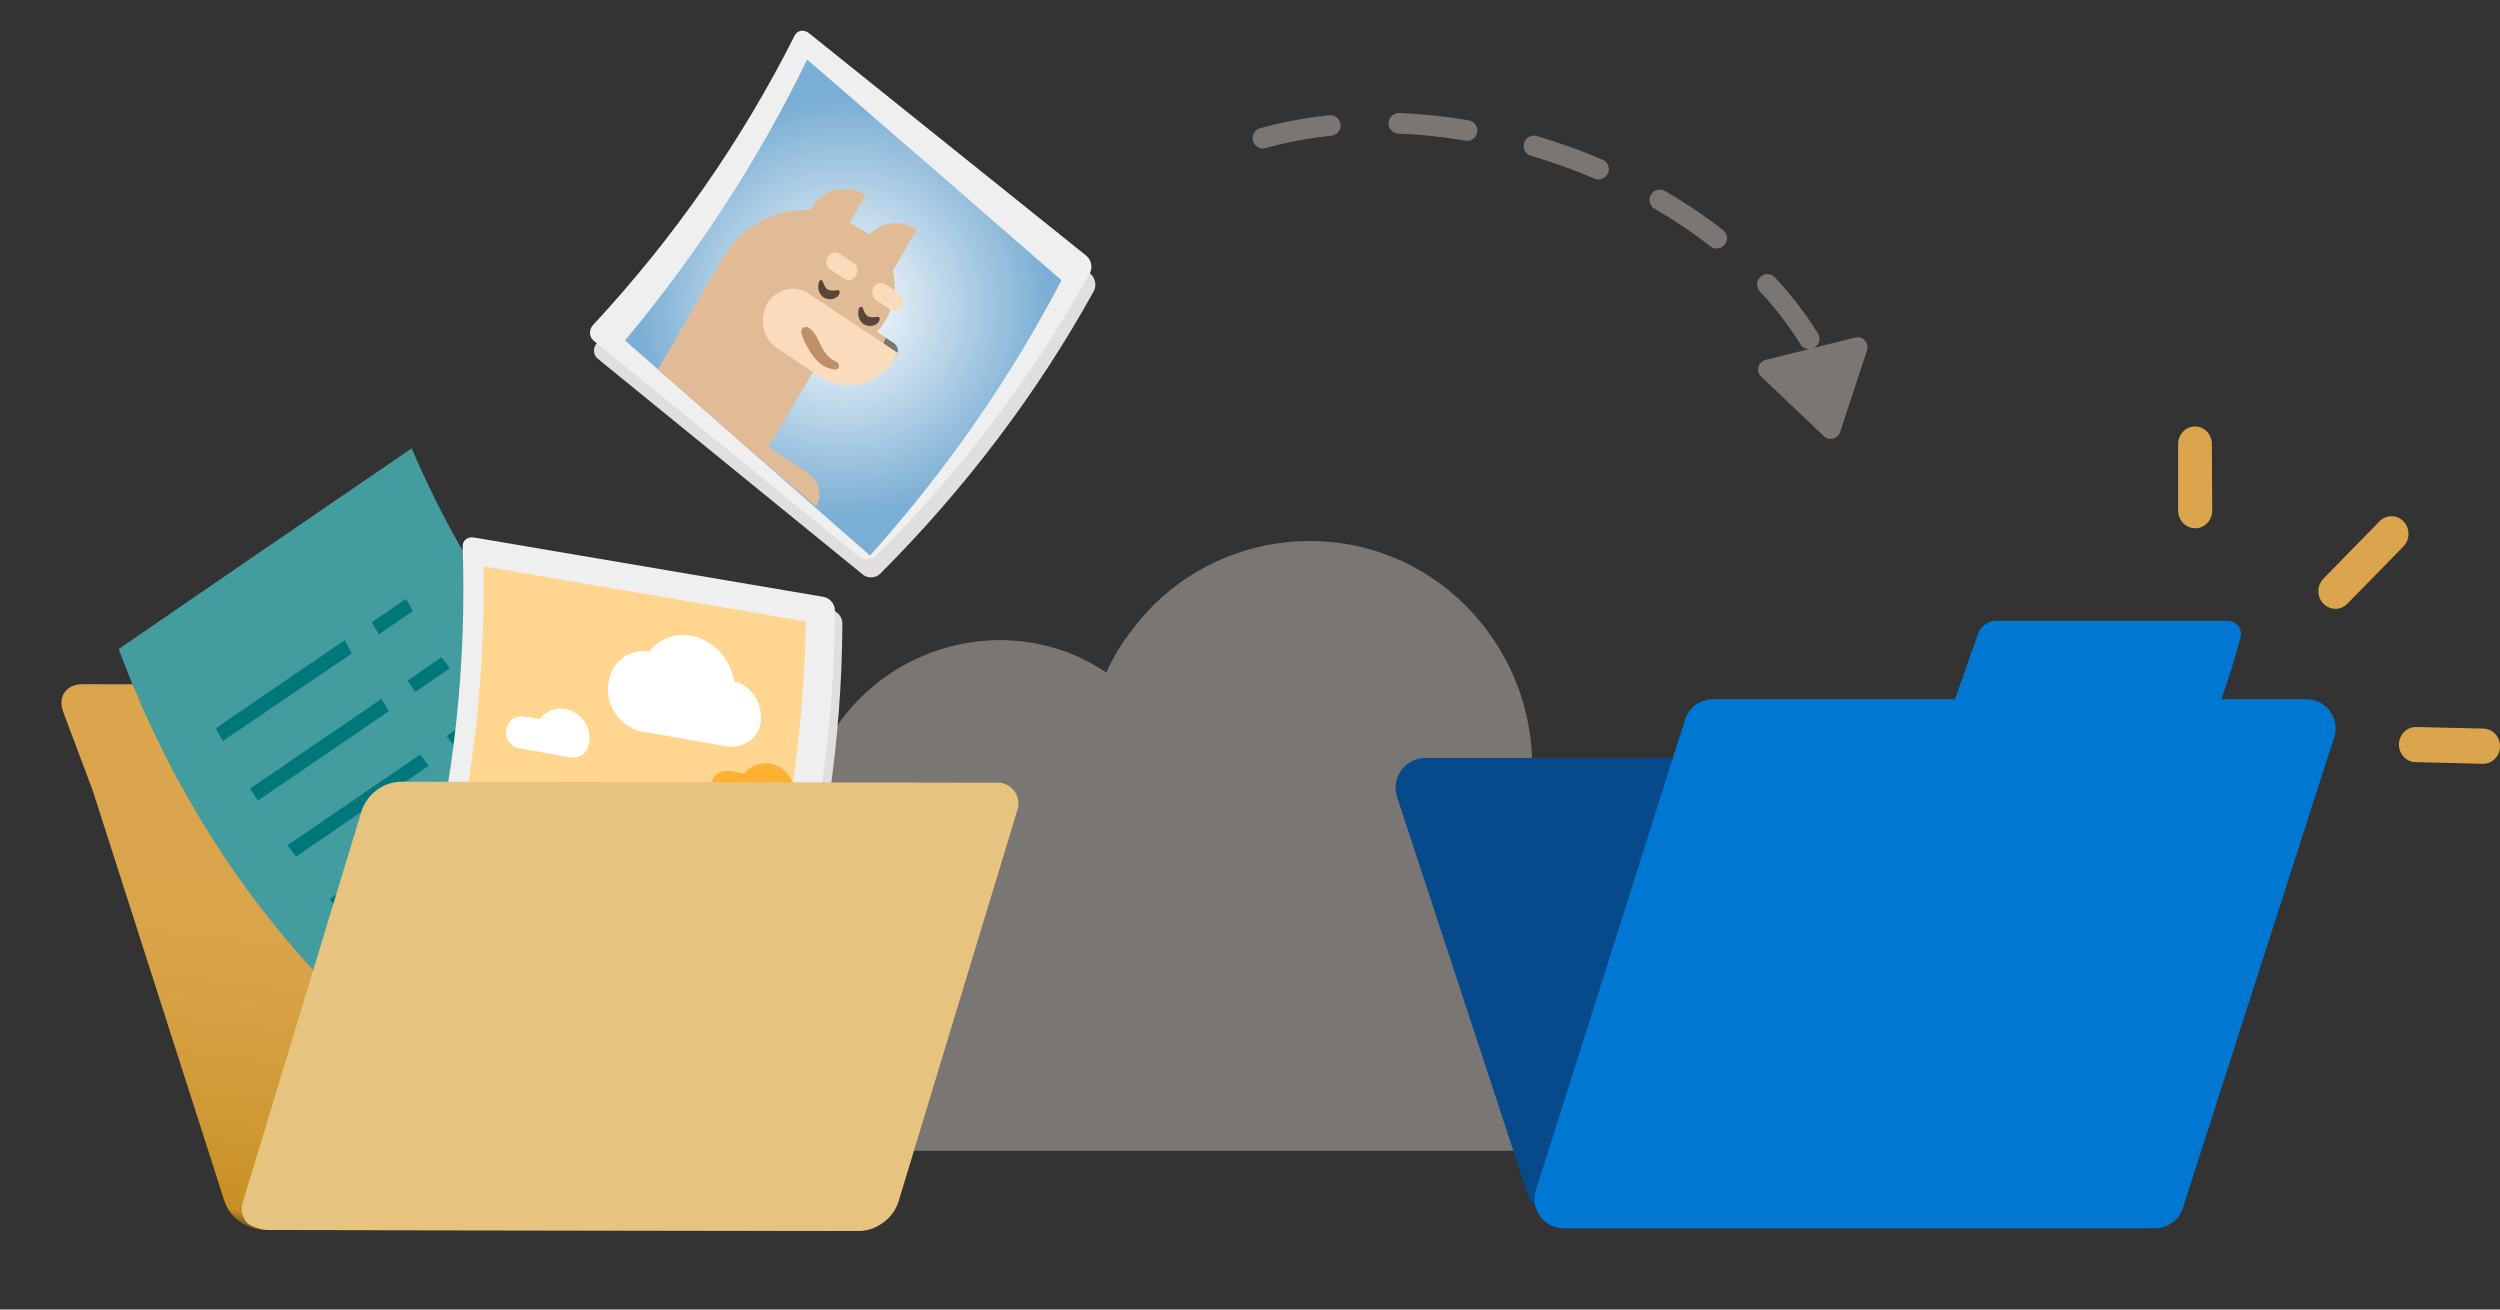 <svg width="126" height="66" viewBox="0 0 126 66" fill="none" xmlns="http://www.w3.org/2000/svg">
<rect x="0" y="0" width="126" height="66" fill="#333333" stroke="none"/>
<path d="M44.34 60.611L37.4 38.975C37.249 38.568 36.983 38.216 36.634 37.961C36.285 37.706 35.869 37.56 35.436 37.54L15.203 37.506L14.986 36.995L14.367 35.539C14.222 35.241 14.001 34.988 13.725 34.805C13.45 34.622 13.13 34.516 12.799 34.499L10.107 34.494L4.162 34.484C3.332 34.484 2.897 35.111 3.189 35.888L4.666 39.822L11.317 60.556C11.487 61.025 11.814 61.419 12.243 61.671C12.553 61.87 12.912 61.98 13.281 61.991L43.091 62.04C43.464 62.031 43.827 61.916 44.139 61.71C44.271 61.563 44.36 61.382 44.395 61.188C44.431 60.994 44.412 60.794 44.34 60.611Z" fill="url(#paint0_linear_217_1445)"/>
<path d="M40.476 42.098C40.476 36.687 44.89 32.315 50.352 32.26C52.283 32.26 54.159 32.806 55.759 33.9C56.09 33.134 56.532 32.424 57.084 31.713C60.725 26.849 67.677 25.811 72.588 29.418C73.47 30.074 74.243 30.839 74.905 31.713C76.394 33.681 77.222 36.086 77.222 38.6C77.222 38.818 77.222 39.092 77.167 39.31C77.388 39.31 77.608 39.256 77.829 39.256C83.071 39.365 87.209 43.628 87.098 48.82C86.988 53.848 82.905 57.947 77.829 58.002L42.352 58.002C37.828 57.947 34.186 54.285 34.296 49.804C34.352 46.142 36.89 42.972 40.476 42.098Z" fill="#797673"/>
<path d="M77.008 60.233C77.142 60.644 77.526 60.921 77.958 60.921L108.566 60.921L101.099 38.202L71.838 38.202C70.817 38.202 70.095 39.2 70.413 40.17L77.008 60.233Z" fill="#064A8B"/>
<path d="M117.301 30.578C117.182 30.513 117.08 30.42 117.002 30.307C116.925 30.193 116.874 30.062 116.855 29.924C116.835 29.786 116.847 29.646 116.89 29.514C116.933 29.381 117.005 29.262 117.101 29.164L119.934 26.269C120.015 26.187 120.11 26.123 120.214 26.08C120.319 26.036 120.431 26.015 120.543 26.016C120.655 26.018 120.766 26.043 120.87 26.089C120.973 26.135 121.067 26.202 121.145 26.286C121.223 26.37 121.285 26.469 121.327 26.578C121.368 26.686 121.389 26.802 121.388 26.919C121.386 27.037 121.362 27.152 121.318 27.26C121.274 27.367 121.209 27.464 121.129 27.546L118.295 30.441C118.164 30.57 117.998 30.653 117.819 30.677C117.641 30.701 117.459 30.667 117.301 30.578Z" fill="#DBA54E"/>
<path d="M84.886 36.398C85.038 35.721 85.644 35.238 86.343 35.238L98.53 35.238L99.662 32.035C99.773 31.596 100.171 31.287 100.627 31.287L112.21 31.287C112.619 31.287 112.894 31.507 112.947 31.893C112.959 31.987 112.943 32.081 112.916 32.172L112.459 33.746L111.961 35.238L116.225 35.238C117.18 35.238 117.889 36.116 117.682 37.041L110.059 60.748C109.907 61.426 109.302 61.909 108.602 61.909L78.829 61.909C77.874 61.909 77.165 61.031 77.372 60.106L84.886 36.398Z" fill="url(#paint1_linear_217_1445)"/>
<path d="M110.229 26.515C110.093 26.44 109.979 26.327 109.899 26.19C109.82 26.052 109.778 25.895 109.777 25.735L109.777 22.324C109.791 22.099 109.887 21.888 110.045 21.735C110.203 21.581 110.411 21.495 110.628 21.495C110.844 21.495 111.052 21.581 111.21 21.735C111.368 21.888 111.464 22.099 111.478 22.324L111.496 25.735C111.496 25.969 111.407 26.195 111.248 26.362C111.089 26.528 110.873 26.623 110.648 26.625C110.501 26.626 110.357 26.588 110.229 26.515Z" fill="#DBA54E"/>
<path d="M121.362 38.313C121.19 38.219 121.054 38.067 120.977 37.883C120.899 37.698 120.884 37.491 120.935 37.296C120.985 37.102 121.098 36.931 121.254 36.812C121.411 36.693 121.601 36.633 121.795 36.642L125.167 36.721C125.393 36.727 125.608 36.825 125.764 36.996C125.92 37.166 126.005 37.394 126 37.629C125.994 37.864 125.899 38.087 125.736 38.25C125.572 38.412 125.353 38.5 125.127 38.495L121.759 38.411C121.62 38.414 121.484 38.38 121.362 38.313Z" fill="#DBA54E"/>
<path d="M33.263 39.928C28.041 43.584 22.855 47.208 17.652 50.815C12.593 45.914 8.592 39.756 5.984 32.708C10.888 29.343 15.793 25.977 20.748 22.597C23.671 29.421 27.97 35.337 33.263 39.928Z" fill="#439C9D"/>
<path d="M17.733 32.932C15.569 34.399 13.388 35.882 11.224 37.349C11.1 37.141 10.993 36.918 10.886 36.695C13.05 35.228 15.215 33.727 17.379 32.261C17.486 32.484 17.61 32.691 17.733 32.932Z" fill="#00777B"/>
<path d="M19.606 35.837C17.407 37.336 15.191 38.852 12.992 40.351C12.867 40.144 12.743 39.936 12.601 39.745C14.8 38.246 16.999 36.747 19.215 35.232C19.324 35.422 19.466 35.613 19.606 35.837Z" fill="#00777B"/>
<path d="M22.664 33.679C22.088 34.078 21.512 34.477 20.936 34.876C20.794 34.685 20.685 34.496 20.543 34.305C21.119 33.906 21.696 33.507 22.254 33.124C22.396 33.315 22.522 33.488 22.664 33.679Z" fill="#00777B"/>
<path d="M20.807 30.792C20.23 31.191 19.672 31.574 19.096 31.973C18.971 31.765 18.863 31.576 18.739 31.369C19.315 30.97 19.873 30.587 20.45 30.188C20.592 30.379 20.698 30.602 20.807 30.792Z" fill="#00777B"/>
<path d="M21.605 38.595C19.371 40.127 17.137 41.658 14.92 43.173C14.778 42.982 14.636 42.791 14.494 42.6C16.711 41.085 18.945 39.553 21.162 38.038C21.322 38.213 21.463 38.404 21.605 38.595Z" fill="#00777B"/>
<path d="M27.079 38.943C23.744 41.258 20.392 43.555 17.075 45.853C16.915 45.679 16.773 45.487 16.613 45.313C19.931 43.014 23.265 40.733 26.601 38.419C26.76 38.593 26.92 38.768 27.079 38.943Z" fill="#00777B"/>
<path d="M24.681 36.421C24.105 36.82 23.529 37.219 22.935 37.635C22.793 37.444 22.649 37.286 22.507 37.095C23.083 36.696 23.659 36.297 24.236 35.898C24.395 36.073 24.537 36.264 24.681 36.421Z" fill="#00777B"/>
<path d="M43.497 28.967C39.063 25.346 34.588 21.721 30.138 18.089C29.887 17.891 29.87 17.53 30.085 17.29C34.199 12.864 37.609 7.942 40.24 2.717C40.376 2.428 40.701 2.364 40.968 2.572C45.634 6.314 50.301 10.057 54.935 13.78C55.202 13.987 55.283 14.388 55.131 14.667C52.289 19.807 48.672 24.602 44.368 28.91C44.136 29.141 43.748 29.165 43.497 28.967Z" fill="#E1DFDD"/>
<path d="M43.297 28.063C38.863 24.442 34.388 20.817 29.938 17.186C29.687 16.988 29.67 16.626 29.885 16.386C33.998 11.961 37.409 7.038 40.04 1.813C40.176 1.524 40.501 1.46 40.768 1.668C45.434 5.41 50.1 9.153 54.735 12.876C55.002 13.083 55.083 13.484 54.931 13.764C52.089 18.903 48.471 23.698 44.167 28.006C43.936 28.237 43.547 28.261 43.297 28.063Z" fill="#EFEFEF"/>
<path d="M43.849 28C39.741 24.383 35.624 20.784 31.5 17.158C35.149 12.797 38.238 8.041 40.682 3C44.958 6.703 49.234 10.407 53.5 14.128C50.894 19.11 47.647 23.761 43.849 28Z" fill="#7AAED4"/>
<path d="M43.849 28C39.741 24.383 35.624 20.784 31.5 17.158C35.149 12.797 38.238 8.041 40.682 3C44.958 6.703 49.234 10.407 53.5 14.128C50.894 19.11 47.647 23.761 43.849 28Z" fill="url(#paint2_radial_217_1445)"/>
<path d="M36.917 21.913L37.294 21.562L40.769 23.88C41.284 24.224 41.452 24.956 41.125 25.52L36.917 21.913Z" fill="#E0BB95"/>
<path d="M40.534 17.155C41.932 18.088 43.77 17.628 44.64 16.129C45.509 14.629 45.081 12.658 43.682 11.725C42.284 10.792 40.446 11.252 39.576 12.751C38.707 14.251 39.136 16.222 40.534 17.155Z" fill="#E0BB95"/>
<path d="M45.18 17.924C45.139 17.994 45.105 18.053 45.06 18.104C44.988 18.203 44.909 18.313 44.821 18.385C44.529 18.679 44.163 18.891 43.79 18.985C43.239 19.122 42.62 19.036 42.094 18.685L40.603 17.691L42.007 15.269L42.61 16.03L43.971 16.938L44.202 16.718L45.043 17.294C45.208 17.404 45.271 17.61 45.226 17.791C45.21 17.846 45.2 17.888 45.18 17.924Z" fill="#E0BB95"/>
<path d="M45.18 17.924C45.139 17.994 45.105 18.053 45.06 18.104C44.988 18.203 44.909 18.313 44.821 18.385L44.728 18.258C44.457 17.913 44.424 17.419 44.649 17.031L45.055 17.302C45.219 17.411 45.282 17.617 45.238 17.799C45.21 17.846 45.2 17.888 45.18 17.924Z" fill="#767677"/>
<path d="M33.164 18.62L36.394 13.049C37.812 10.605 40.816 9.854 43.095 11.374L44.739 12.471L38.341 23.162L33.164 18.62Z" fill="#E0BB95"/>
<path d="M44.849 15.584L44.17 15.131C43.962 14.992 43.9 14.706 44.029 14.483C44.158 14.26 44.425 14.193 44.633 14.332L45.313 14.785C45.521 14.924 45.583 15.21 45.454 15.433C45.324 15.657 45.047 15.716 44.849 15.584Z" fill="#FADCBD"/>
<path d="M42.018 12.604L40.331 11.478L40.883 10.526C41.462 9.527 42.688 9.22 43.62 9.842L42.018 12.604Z" fill="#E0BB95"/>
<path d="M44.605 14.329L42.917 13.203L43.469 12.251C44.048 11.252 45.275 10.946 46.206 11.567L44.605 14.329Z" fill="#E0BB95"/>
<path d="M41.293 18.965L39.156 17.54C38.443 17.064 38.234 16.061 38.671 15.309C39.114 14.545 40.049 14.322 40.75 14.79L45.255 17.794L45.125 18.018C44.321 19.404 42.597 19.835 41.293 18.965Z" fill="#FADCBD"/>
<path d="M42.538 14.042L41.858 13.588C41.65 13.45 41.587 13.164 41.717 12.94C41.846 12.717 42.113 12.65 42.321 12.789L43.001 13.242C43.209 13.381 43.271 13.667 43.142 13.891C43.012 14.114 42.746 14.181 42.538 14.042Z" fill="#FADCBD"/>
<path d="M40.73 16.503C40.952 16.619 41.072 16.83 41.178 17.015C41.277 17.211 41.361 17.381 41.445 17.551C41.535 17.709 41.633 17.856 41.751 17.967C41.869 18.078 42.011 18.173 42.178 18.252L42.189 18.259C42.273 18.299 42.315 18.409 42.272 18.51C42.242 18.588 42.175 18.625 42.1 18.623C41.881 18.608 41.649 18.535 41.452 18.403C41.255 18.272 41.085 18.093 40.95 17.905C40.816 17.718 40.717 17.522 40.615 17.356C40.521 17.179 40.448 17.016 40.395 16.818L40.387 16.78C40.358 16.647 40.433 16.517 40.557 16.486C40.629 16.468 40.686 16.474 40.73 16.503Z" fill="#BF8F68"/>
<path d="M42.325 14.748C42.299 14.845 42.248 14.908 42.185 14.964C42.129 15.008 42.062 15.045 41.991 15.063C41.849 15.098 41.687 15.088 41.538 15.005C41.388 14.922 41.287 14.756 41.254 14.604C41.221 14.451 41.245 14.305 41.284 14.184C41.3 14.13 41.361 14.105 41.411 14.122C41.433 14.137 41.455 14.151 41.47 14.178L41.474 14.197C41.517 14.307 41.549 14.409 41.601 14.477C41.653 14.544 41.679 14.578 41.73 14.595C41.774 14.624 41.842 14.637 41.917 14.639C41.957 14.649 41.992 14.64 42.039 14.639L42.15 14.631L42.232 14.62C42.278 14.619 42.315 14.66 42.317 14.71C42.321 14.729 42.314 14.741 42.325 14.748Z" fill="#594539"/>
<path d="M44.342 16.093C44.316 16.19 44.265 16.253 44.202 16.309C44.146 16.353 44.079 16.39 44.008 16.408C43.865 16.443 43.704 16.433 43.555 16.35C43.406 16.267 43.304 16.101 43.271 15.949C43.238 15.796 43.262 15.65 43.301 15.529C43.318 15.475 43.378 15.45 43.428 15.467C43.45 15.482 43.472 15.496 43.487 15.523L43.492 15.542C43.534 15.652 43.566 15.755 43.618 15.822C43.67 15.889 43.696 15.923 43.747 15.94C43.791 15.97 43.859 15.983 43.934 15.984C43.974 15.994 44.01 15.985 44.056 15.984L44.167 15.976L44.249 15.966C44.295 15.964 44.333 16.005 44.334 16.055C44.349 16.081 44.342 16.093 44.342 16.093Z" fill="#594539"/>
<path d="M39.13 49.49C33.514 48.486 27.859 47.498 22.224 46.493C21.909 46.442 21.721 46.136 21.794 45.822C23.272 39.978 23.897 34.042 23.694 28.219C23.674 27.901 23.929 27.689 24.262 27.74C30.14 28.737 36.018 29.734 41.859 30.729C42.192 30.781 42.455 31.09 42.456 31.407C42.433 37.257 41.566 43.184 39.865 49.018C39.773 49.331 39.444 49.541 39.13 49.49Z" fill="#E1DFDD"/>
<path d="M38.754 48.838C33.138 47.834 27.483 46.847 21.848 45.842C21.533 45.791 21.345 45.485 21.418 45.171C22.896 39.327 23.521 33.39 23.318 27.567C23.298 27.25 23.553 27.037 23.886 27.089C29.764 28.085 35.642 29.082 41.483 30.078C41.816 30.129 42.078 30.438 42.08 30.755C42.057 36.606 41.19 42.532 39.489 48.366C39.397 48.679 39.069 48.889 38.754 48.838Z" fill="#EFEFEF"/>
<path d="M38.317 47.273C33.089 46.342 27.859 45.428 22.612 44.496C23.874 39.183 24.467 33.823 24.365 28.544C29.781 29.466 35.197 30.387 40.611 31.327C40.544 36.635 39.765 41.987 38.317 47.273Z" fill="#FFD590"/>
<path d="M37.004 34.338C36.816 33.196 35.925 32.227 34.803 32.032C33.977 31.89 33.194 32.227 32.732 32.841C31.668 32.663 30.758 33.429 30.652 34.518C30.618 34.943 30.679 35.365 30.88 35.733C31.173 36.314 31.697 36.743 32.372 36.873C33.788 37.121 35.204 37.368 36.62 37.616C37.209 37.722 37.786 37.451 38.103 37.013C38.257 36.808 38.333 36.55 38.352 36.276C38.408 35.359 37.814 34.537 37.004 34.338Z" fill="white"/>
<path d="M29.697 37.416C29.813 36.61 29.259 35.862 28.49 35.736C27.986 35.655 27.492 35.856 27.193 36.237C26.927 36.192 26.69 36.156 26.424 36.111C26.215 36.082 25.98 36.14 25.823 36.251C25.666 36.361 25.541 36.574 25.51 36.783C25.44 37.229 25.747 37.659 26.164 37.715C26.459 37.768 26.753 37.821 27.019 37.866C27.609 37.971 28.169 38.069 28.758 38.175C28.967 38.203 29.201 38.145 29.358 38.035C29.478 37.944 29.57 37.846 29.621 37.674C29.638 37.617 29.655 37.559 29.672 37.502C29.672 37.502 29.672 37.502 29.68 37.474C29.68 37.474 29.689 37.445 29.697 37.416Z" fill="white"/>
<path d="M40.021 40.168C40.137 39.362 39.583 38.613 38.814 38.487C38.31 38.406 37.816 38.608 37.517 38.989C37.251 38.944 37.014 38.907 36.747 38.863C36.539 38.834 36.304 38.892 36.147 39.002C35.99 39.113 35.865 39.326 35.834 39.535C35.764 39.981 36.07 40.41 36.488 40.467C36.783 40.52 37.077 40.573 37.343 40.617C37.932 40.723 38.493 40.821 39.082 40.926C39.291 40.955 39.525 40.897 39.682 40.786C39.802 40.696 39.894 40.598 39.945 40.426C39.962 40.369 39.979 40.311 39.996 40.254C39.996 40.254 39.996 40.254 40.004 40.225C40.004 40.225 40.013 40.197 40.021 40.168Z" fill="#FDB032"/>
<path d="M50.189 39.448L37.783 39.427L20.176 39.398C19.746 39.415 19.331 39.562 18.984 39.82C18.637 40.078 18.375 40.434 18.232 40.843L12.252 60.541C12.182 60.733 12.166 60.94 12.207 61.14C12.247 61.34 12.343 61.523 12.482 61.671C12.792 61.87 13.151 61.98 13.52 61.991L43.33 62.04C43.703 62.031 44.066 61.917 44.378 61.71C44.798 61.455 45.116 61.06 45.274 60.595L51.254 40.897C51.321 40.728 51.344 40.546 51.321 40.367C51.298 40.187 51.231 40.017 51.124 39.872C51.017 39.727 50.876 39.612 50.712 39.538C50.549 39.464 50.368 39.433 50.189 39.448Z" fill="#E7C380"/>
<path d="M91.18 17.075C85.821 8.369 70.924 3.259 60.788 8.017" stroke="#797673" stroke-width="1.038" stroke-linecap="round" stroke-linejoin="round" stroke-dasharray="3.46 3.46"/>
<path d="M92.743 21.778C92.628 22.126 92.189 22.236 91.923 21.983L88.765 18.984C88.479 18.712 88.605 18.233 88.987 18.138L93.499 17.012C93.882 16.917 94.22 17.28 94.098 17.654L92.743 21.778Z" fill="#797673"/>
<defs>
<linearGradient id="paint0_linear_217_1445" x1="21.936" y1="62.998" x2="25.062" y2="35.905" gradientUnits="userSpaceOnUse">
<stop offset="0.002" stop-color="#C68D1C" stop-opacity="0.35"/>
<stop offset="0.031" stop-color="#C88F20"/>
<stop offset="0.2" stop-color="#D09935"/>
<stop offset="0.391" stop-color="#D6A043"/>
<stop offset="0.547" stop-color="#DAA44B"/>
<stop offset="1" stop-color="#DBA54E"/>
</linearGradient>
<linearGradient id="paint1_linear_217_1445" x1="103.333" y1="31.287" x2="96.463" y2="62.917" gradientUnits="userSpaceOnUse">
<stop stop-color="#0078D3"/>
<stop offset="1" stop-color="#0078D3"/>
</linearGradient>
<radialGradient id="paint2_radial_217_1445" cx="0" cy="0" r="1" gradientUnits="userSpaceOnUse" gradientTransform="translate(42.5 15.499) rotate(18.132) scale(10.399 10.546)">
<stop stop-color="white"/>
<stop offset="1" stop-color="white" stop-opacity="0"/>
</radialGradient>
</defs>
</svg>
